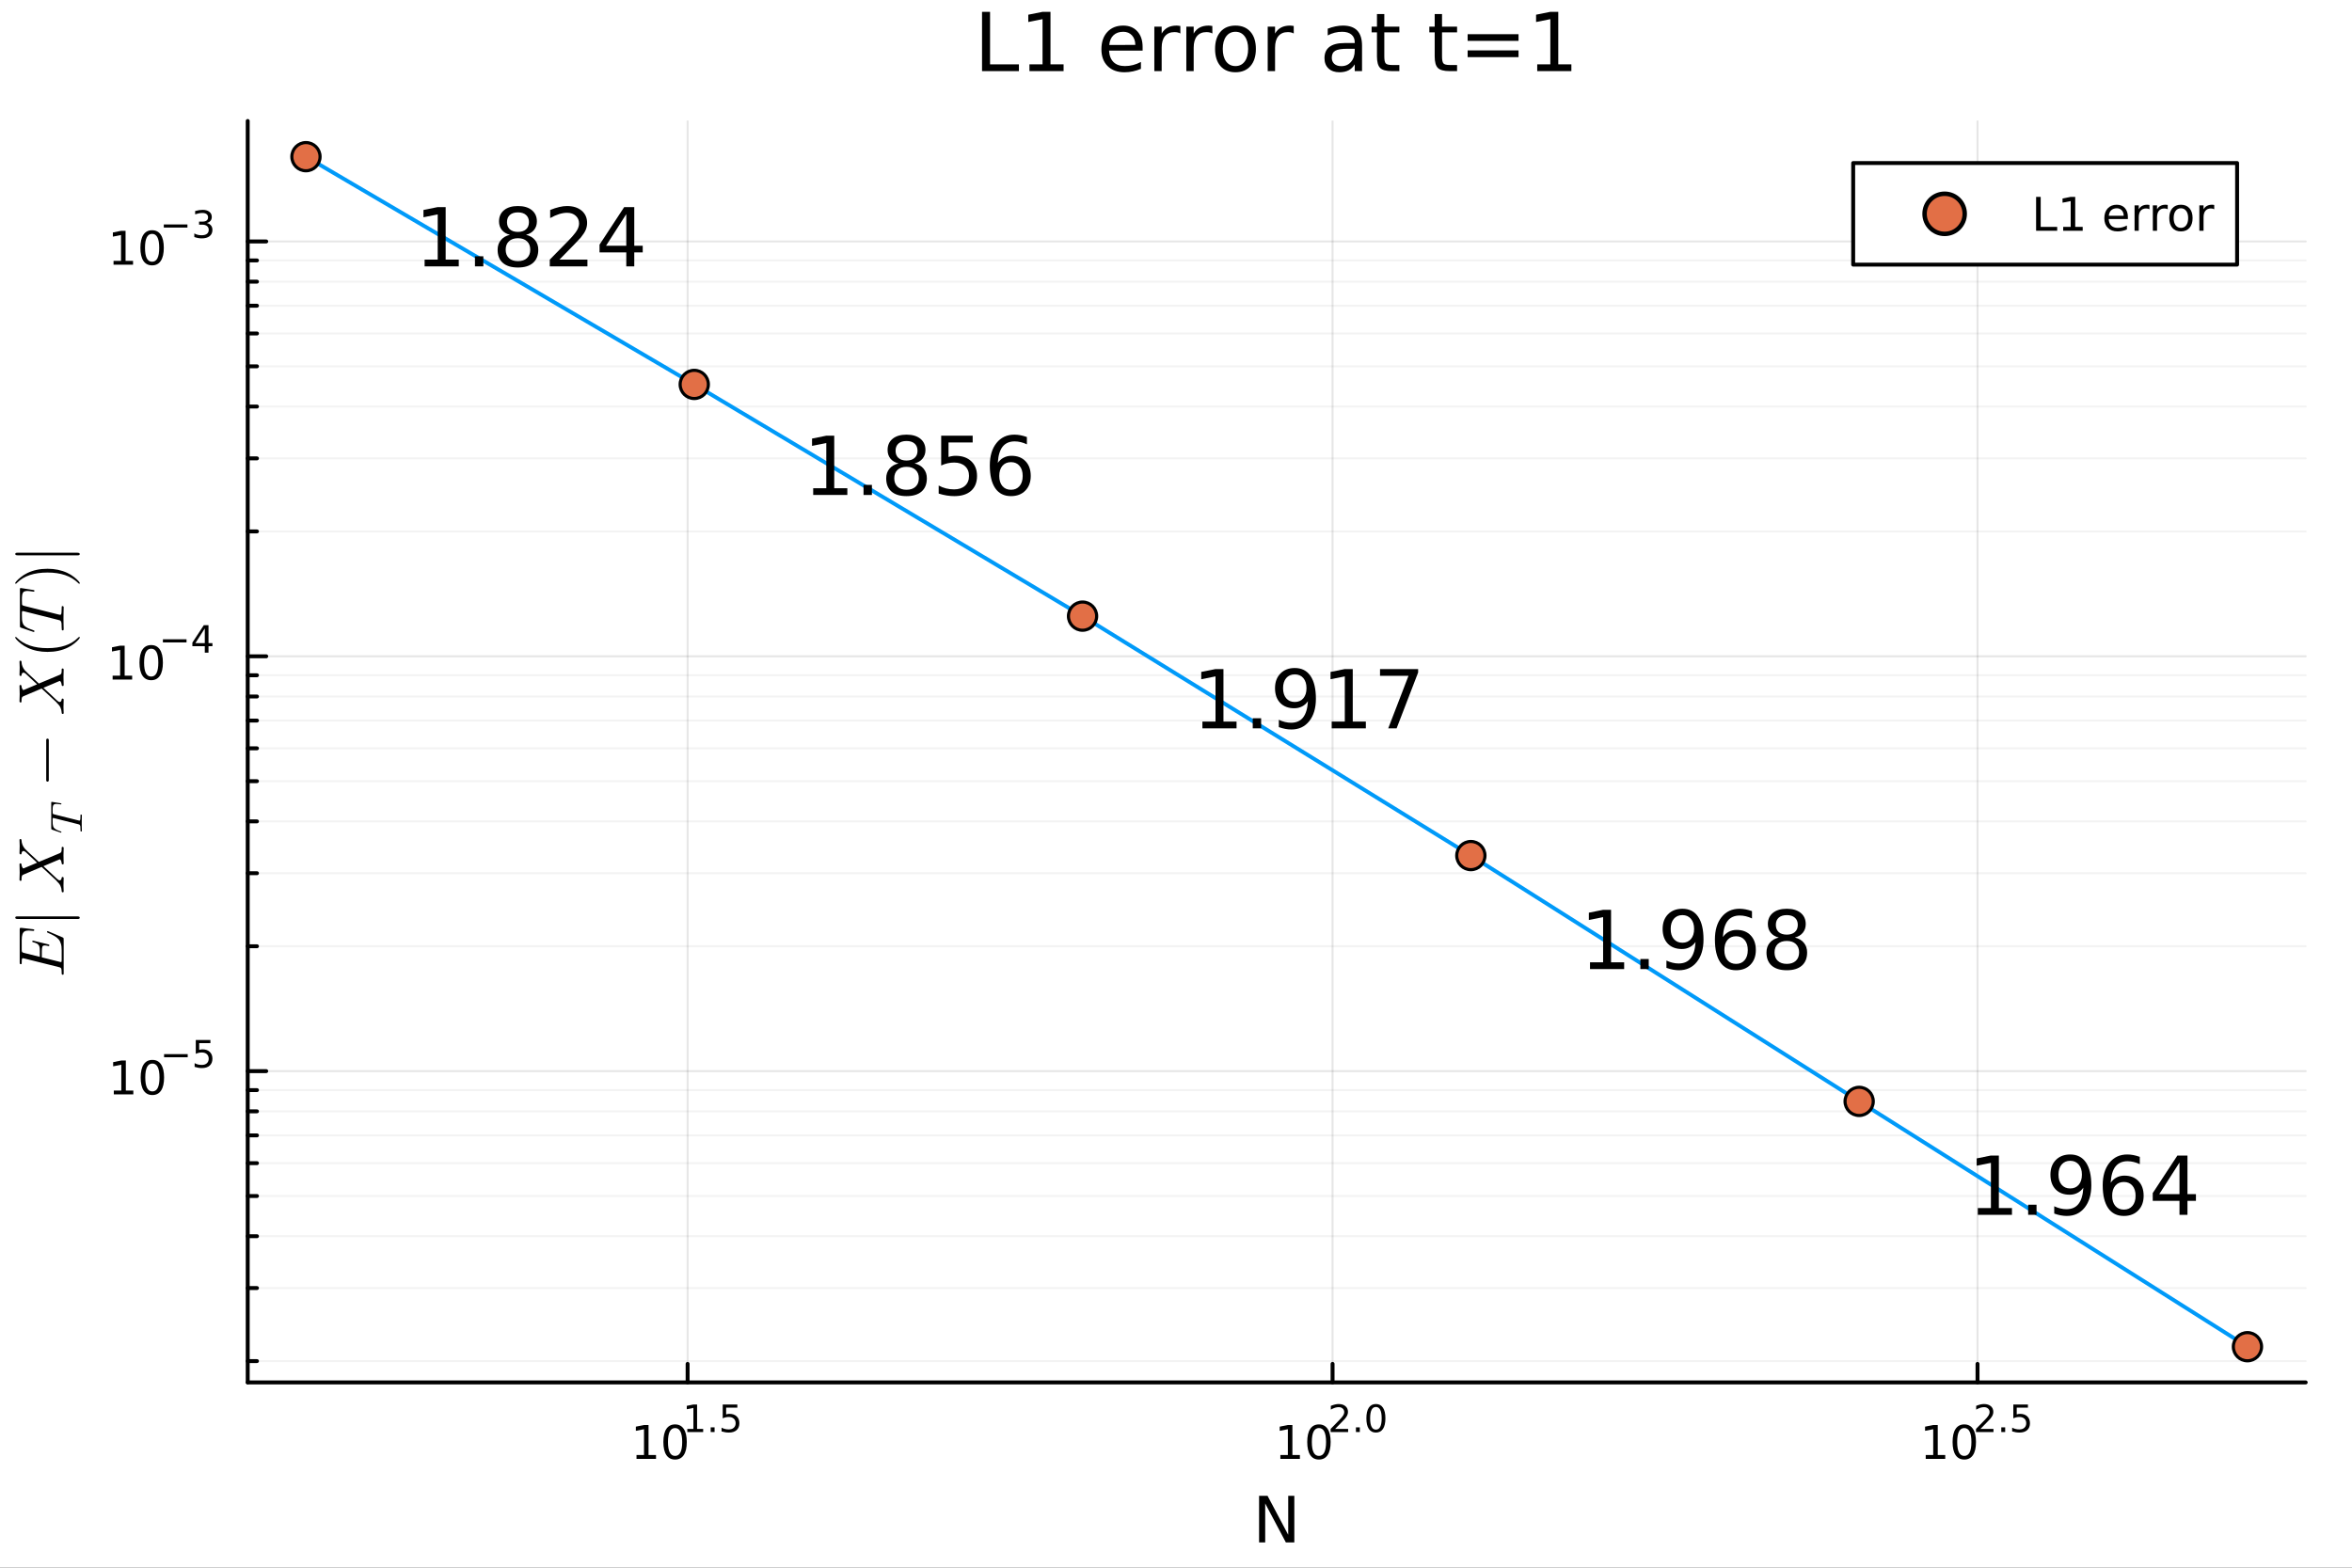 <?xml version="1.0" encoding="utf-8"?>
<svg xmlns="http://www.w3.org/2000/svg" xmlns:xlink="http://www.w3.org/1999/xlink" width="600" height="400" viewBox="0 0 2400 1600">
<rect x="0" y="0" width="2400" height="1600" fill="#333333" stroke="none"/>
<defs>
  <clipPath id="clip160">
    <rect x="0" y="0" width="2400" height="1600"/>
  </clipPath>
</defs>
<path clip-path="url(#clip160)" d="M0 1600 L2400 1600 L2400 0 L0 0  Z" fill="#ffffff" fill-rule="evenodd" fill-opacity="1"/>
<defs>
  <clipPath id="clip161">
    <rect x="480" y="0" width="1681" height="1600"/>
  </clipPath>
</defs>
<path clip-path="url(#clip160)" d="M252.764 1410.9 L2352.76 1410.9 L2352.76 123.472 L252.764 123.472  Z" fill="#ffffff" fill-rule="evenodd" fill-opacity="1"/>
<defs>
  <clipPath id="clip162">
    <rect x="252" y="123" width="2101" height="1288"/>
  </clipPath>
</defs>
<polyline clip-path="url(#clip162)" style="stroke:#000000; stroke-linecap:round; stroke-linejoin:round; stroke-width:2; stroke-opacity:0.1; fill:none" points="701.644,1410.9 701.644,123.472 "/>
<polyline clip-path="url(#clip162)" style="stroke:#000000; stroke-linecap:round; stroke-linejoin:round; stroke-width:2; stroke-opacity:0.1; fill:none" points="1359.76,1410.9 1359.76,123.472 "/>
<polyline clip-path="url(#clip162)" style="stroke:#000000; stroke-linecap:round; stroke-linejoin:round; stroke-width:2; stroke-opacity:0.1; fill:none" points="2017.87,1410.9 2017.87,123.472 "/>
<polyline clip-path="url(#clip160)" style="stroke:#000000; stroke-linecap:round; stroke-linejoin:round; stroke-width:4; stroke-opacity:1; fill:none" points="252.764,1410.9 2352.76,1410.9 "/>
<polyline clip-path="url(#clip160)" style="stroke:#000000; stroke-linecap:round; stroke-linejoin:round; stroke-width:4; stroke-opacity:1; fill:none" points="701.644,1410.9 701.644,1392 "/>
<polyline clip-path="url(#clip160)" style="stroke:#000000; stroke-linecap:round; stroke-linejoin:round; stroke-width:4; stroke-opacity:1; fill:none" points="1359.76,1410.9 1359.76,1392 "/>
<polyline clip-path="url(#clip160)" style="stroke:#000000; stroke-linecap:round; stroke-linejoin:round; stroke-width:4; stroke-opacity:1; fill:none" points="2017.87,1410.9 2017.87,1392 "/>
<path clip-path="url(#clip160)" d="M649.502 1485.02 L657.141 1485.02 L657.141 1458.66 L648.831 1460.32 L648.831 1456.06 L657.095 1454.4 L661.771 1454.4 L661.771 1485.02 L669.41 1485.02 L669.41 1488.96 L649.502 1488.96 L649.502 1485.02 Z" fill="#000000" fill-rule="nonzero" fill-opacity="1" /><path clip-path="url(#clip160)" d="M688.854 1457.48 Q685.243 1457.48 683.414 1461.04 Q681.609 1464.58 681.609 1471.71 Q681.609 1478.82 683.414 1482.38 Q685.243 1485.92 688.854 1485.92 Q692.488 1485.92 694.294 1482.38 Q696.122 1478.82 696.122 1471.71 Q696.122 1464.58 694.294 1461.04 Q692.488 1457.48 688.854 1457.48 M688.854 1453.77 Q694.664 1453.77 697.72 1458.38 Q700.798 1462.96 700.798 1471.71 Q700.798 1480.44 697.72 1485.04 Q694.664 1489.63 688.854 1489.63 Q683.044 1489.63 679.965 1485.04 Q676.91 1480.44 676.91 1471.71 Q676.91 1462.96 679.965 1458.38 Q683.044 1453.77 688.854 1453.77 Z" fill="#000000" fill-rule="nonzero" fill-opacity="1" /><path clip-path="url(#clip160)" d="M701.344 1458.35 L707.55 1458.35 L707.55 1436.93 L700.798 1438.28 L700.798 1434.82 L707.513 1433.47 L711.312 1433.47 L711.312 1458.35 L717.519 1458.35 L717.519 1461.55 L701.344 1461.55 L701.344 1458.35 Z" fill="#000000" fill-rule="nonzero" fill-opacity="1" /><path clip-path="url(#clip160)" d="M725.192 1456.77 L729.161 1456.77 L729.161 1461.55 L725.192 1461.55 L725.192 1456.77 Z" fill="#000000" fill-rule="nonzero" fill-opacity="1" /><path clip-path="url(#clip160)" d="M737.474 1433.47 L752.388 1433.47 L752.388 1436.66 L740.953 1436.66 L740.953 1443.55 Q741.781 1443.27 742.608 1443.13 Q743.436 1442.98 744.263 1442.98 Q748.965 1442.98 751.711 1445.56 Q754.457 1448.14 754.457 1452.54 Q754.457 1457.07 751.636 1459.59 Q748.815 1462.09 743.68 1462.09 Q741.912 1462.09 740.069 1461.79 Q738.245 1461.49 736.289 1460.89 L736.289 1457.07 Q737.981 1457.99 739.787 1458.44 Q741.592 1458.89 743.605 1458.89 Q746.859 1458.89 748.758 1457.18 Q750.658 1455.47 750.658 1452.54 Q750.658 1449.6 748.758 1447.89 Q746.859 1446.18 743.605 1446.18 Q742.081 1446.18 740.558 1446.52 Q739.053 1446.86 737.474 1447.57 L737.474 1433.47 Z" fill="#000000" fill-rule="nonzero" fill-opacity="1" /><path clip-path="url(#clip160)" d="M1306.51 1485.02 L1314.15 1485.02 L1314.15 1458.66 L1305.84 1460.32 L1305.84 1456.06 L1314.1 1454.4 L1318.78 1454.4 L1318.78 1485.02 L1326.42 1485.02 L1326.42 1488.96 L1306.51 1488.96 L1306.51 1485.02 Z" fill="#000000" fill-rule="nonzero" fill-opacity="1" /><path clip-path="url(#clip160)" d="M1345.86 1457.48 Q1342.25 1457.48 1340.42 1461.04 Q1338.61 1464.58 1338.61 1471.71 Q1338.61 1478.82 1340.42 1482.38 Q1342.25 1485.92 1345.86 1485.92 Q1349.49 1485.92 1351.3 1482.38 Q1353.13 1478.82 1353.13 1471.71 Q1353.13 1464.58 1351.3 1461.04 Q1349.49 1457.48 1345.86 1457.48 M1345.86 1453.77 Q1351.67 1453.77 1354.73 1458.38 Q1357.8 1462.96 1357.8 1471.71 Q1357.8 1480.44 1354.73 1485.04 Q1351.67 1489.63 1345.86 1489.63 Q1340.05 1489.63 1336.97 1485.04 Q1333.92 1480.44 1333.92 1471.71 Q1333.92 1462.96 1336.97 1458.38 Q1340.05 1453.77 1345.86 1453.77 Z" fill="#000000" fill-rule="nonzero" fill-opacity="1" /><path clip-path="url(#clip160)" d="M1362.37 1458.35 L1375.63 1458.35 L1375.63 1461.55 L1357.8 1461.55 L1357.8 1458.35 Q1359.97 1456.11 1363.69 1452.35 Q1367.43 1448.57 1368.39 1447.48 Q1370.22 1445.43 1370.93 1444.02 Q1371.67 1442.59 1371.67 1441.22 Q1371.67 1438.98 1370.09 1437.57 Q1368.52 1436.16 1366 1436.16 Q1364.22 1436.16 1362.22 1436.78 Q1360.25 1437.4 1357.99 1438.66 L1357.99 1434.82 Q1360.29 1433.9 1362.28 1433.43 Q1364.27 1432.96 1365.93 1432.96 Q1370.29 1432.96 1372.89 1435.14 Q1375.48 1437.32 1375.48 1440.97 Q1375.48 1442.7 1374.83 1444.26 Q1374.19 1445.8 1372.47 1447.91 Q1372 1448.46 1369.48 1451.07 Q1366.96 1453.67 1362.37 1458.35 Z" fill="#000000" fill-rule="nonzero" fill-opacity="1" /><path clip-path="url(#clip160)" d="M1383.61 1456.77 L1387.58 1456.77 L1387.58 1461.55 L1383.61 1461.55 L1383.61 1456.77 Z" fill="#000000" fill-rule="nonzero" fill-opacity="1" /><path clip-path="url(#clip160)" d="M1403.98 1435.97 Q1401.04 1435.97 1399.56 1438.86 Q1398.09 1441.74 1398.09 1447.53 Q1398.09 1453.31 1399.56 1456.2 Q1401.04 1459.08 1403.98 1459.08 Q1406.93 1459.08 1408.4 1456.2 Q1409.88 1453.31 1409.88 1447.53 Q1409.88 1441.74 1408.4 1438.86 Q1406.93 1435.97 1403.98 1435.97 M1403.98 1432.96 Q1408.7 1432.96 1411.18 1436.7 Q1413.68 1440.43 1413.68 1447.53 Q1413.68 1454.62 1411.18 1458.37 Q1408.7 1462.09 1403.98 1462.09 Q1399.26 1462.09 1396.75 1458.37 Q1394.27 1454.62 1394.27 1447.53 Q1394.27 1440.43 1396.75 1436.7 Q1399.26 1432.96 1403.98 1432.96 Z" fill="#000000" fill-rule="nonzero" fill-opacity="1" /><path clip-path="url(#clip160)" d="M1965.03 1485.02 L1972.67 1485.02 L1972.67 1458.66 L1964.36 1460.32 L1964.36 1456.06 L1972.62 1454.4 L1977.3 1454.4 L1977.3 1485.02 L1984.94 1485.02 L1984.94 1488.96 L1965.03 1488.96 L1965.03 1485.02 Z" fill="#000000" fill-rule="nonzero" fill-opacity="1" /><path clip-path="url(#clip160)" d="M2004.38 1457.48 Q2000.77 1457.48 1998.94 1461.04 Q1997.13 1464.58 1997.13 1471.71 Q1997.13 1478.82 1998.94 1482.38 Q2000.77 1485.92 2004.38 1485.92 Q2008.01 1485.92 2009.82 1482.38 Q2011.65 1478.82 2011.65 1471.71 Q2011.65 1464.58 2009.82 1461.04 Q2008.01 1457.48 2004.38 1457.48 M2004.38 1453.77 Q2010.19 1453.77 2013.25 1458.38 Q2016.32 1462.96 2016.32 1471.71 Q2016.32 1480.44 2013.25 1485.04 Q2010.19 1489.63 2004.38 1489.63 Q1998.57 1489.63 1995.49 1485.04 Q1992.43 1480.44 1992.43 1471.71 Q1992.43 1462.96 1995.49 1458.38 Q1998.57 1453.77 2004.38 1453.77 Z" fill="#000000" fill-rule="nonzero" fill-opacity="1" /><path clip-path="url(#clip160)" d="M2020.89 1458.35 L2034.15 1458.35 L2034.15 1461.55 L2016.32 1461.55 L2016.32 1458.35 Q2018.49 1456.11 2022.21 1452.35 Q2025.95 1448.57 2026.91 1447.48 Q2028.74 1445.43 2029.45 1444.02 Q2030.19 1442.59 2030.19 1441.22 Q2030.19 1438.98 2028.61 1437.57 Q2027.04 1436.16 2024.52 1436.16 Q2022.74 1436.16 2020.74 1436.78 Q2018.77 1437.4 2016.51 1438.66 L2016.51 1434.82 Q2018.81 1433.9 2020.8 1433.43 Q2022.79 1432.96 2024.45 1432.96 Q2028.81 1432.96 2031.41 1435.14 Q2034 1437.32 2034 1440.97 Q2034 1442.7 2033.34 1444.26 Q2032.71 1445.8 2030.99 1447.91 Q2030.52 1448.46 2028 1451.07 Q2025.48 1453.67 2020.89 1458.35 Z" fill="#000000" fill-rule="nonzero" fill-opacity="1" /><path clip-path="url(#clip160)" d="M2042.13 1456.77 L2046.1 1456.77 L2046.1 1461.55 L2042.13 1461.55 L2042.13 1456.77 Z" fill="#000000" fill-rule="nonzero" fill-opacity="1" /><path clip-path="url(#clip160)" d="M2054.41 1433.47 L2069.32 1433.47 L2069.32 1436.66 L2057.89 1436.66 L2057.89 1443.55 Q2058.72 1443.27 2059.54 1443.13 Q2060.37 1442.98 2061.2 1442.98 Q2065.9 1442.98 2068.65 1445.56 Q2071.39 1448.14 2071.39 1452.54 Q2071.39 1457.07 2068.57 1459.59 Q2065.75 1462.09 2060.62 1462.09 Q2058.85 1462.09 2057 1461.79 Q2055.18 1461.49 2053.22 1460.89 L2053.22 1457.07 Q2054.92 1457.99 2056.72 1458.44 Q2058.53 1458.89 2060.54 1458.89 Q2063.79 1458.89 2065.69 1457.18 Q2067.59 1455.47 2067.59 1452.54 Q2067.59 1449.6 2065.69 1447.89 Q2063.79 1446.18 2060.54 1446.18 Q2059.02 1446.18 2057.49 1446.52 Q2055.99 1446.86 2054.41 1447.57 L2054.41 1433.47 Z" fill="#000000" fill-rule="nonzero" fill-opacity="1" /><path clip-path="url(#clip160)" d="M1284.78 1526.67 L1293.43 1526.67 L1314.5 1566.42 L1314.5 1526.67 L1320.74 1526.67 L1320.74 1574.19 L1312.09 1574.19 L1291.02 1534.43 L1291.02 1574.19 L1284.78 1574.19 L1284.78 1526.67 Z" fill="#000000" fill-rule="nonzero" fill-opacity="1" /><polyline clip-path="url(#clip162)" style="stroke:#000000; stroke-linecap:round; stroke-linejoin:round; stroke-width:2; stroke-opacity:0.1; fill:none" points="252.764,1093.21 2352.76,1093.21 "/>
<polyline clip-path="url(#clip162)" style="stroke:#000000; stroke-linecap:round; stroke-linejoin:round; stroke-width:2; stroke-opacity:0.1; fill:none" points="252.764,669.824 2352.76,669.824 "/>
<polyline clip-path="url(#clip162)" style="stroke:#000000; stroke-linecap:round; stroke-linejoin:round; stroke-width:2; stroke-opacity:0.1; fill:none" points="252.764,246.435 2352.76,246.435 "/>
<polyline clip-path="url(#clip162)" style="stroke:#000000; stroke-linecap:round; stroke-linejoin:round; stroke-width:2; stroke-opacity:0.05; fill:none" points="252.764,1389.15 2352.76,1389.15 "/>
<polyline clip-path="url(#clip162)" style="stroke:#000000; stroke-linecap:round; stroke-linejoin:round; stroke-width:2; stroke-opacity:0.05; fill:none" points="252.764,1314.6 2352.76,1314.6 "/>
<polyline clip-path="url(#clip162)" style="stroke:#000000; stroke-linecap:round; stroke-linejoin:round; stroke-width:2; stroke-opacity:0.05; fill:none" points="252.764,1261.7 2352.76,1261.7 "/>
<polyline clip-path="url(#clip162)" style="stroke:#000000; stroke-linecap:round; stroke-linejoin:round; stroke-width:2; stroke-opacity:0.05; fill:none" points="252.764,1220.67 2352.76,1220.67 "/>
<polyline clip-path="url(#clip162)" style="stroke:#000000; stroke-linecap:round; stroke-linejoin:round; stroke-width:2; stroke-opacity:0.05; fill:none" points="252.764,1187.14 2352.76,1187.14 "/>
<polyline clip-path="url(#clip162)" style="stroke:#000000; stroke-linecap:round; stroke-linejoin:round; stroke-width:2; stroke-opacity:0.05; fill:none" points="252.764,1158.8 2352.76,1158.8 "/>
<polyline clip-path="url(#clip162)" style="stroke:#000000; stroke-linecap:round; stroke-linejoin:round; stroke-width:2; stroke-opacity:0.05; fill:none" points="252.764,1134.24 2352.76,1134.24 "/>
<polyline clip-path="url(#clip162)" style="stroke:#000000; stroke-linecap:round; stroke-linejoin:round; stroke-width:2; stroke-opacity:0.05; fill:none" points="252.764,1112.59 2352.76,1112.59 "/>
<polyline clip-path="url(#clip162)" style="stroke:#000000; stroke-linecap:round; stroke-linejoin:round; stroke-width:2; stroke-opacity:0.05; fill:none" points="252.764,965.761 2352.76,965.761 "/>
<polyline clip-path="url(#clip162)" style="stroke:#000000; stroke-linecap:round; stroke-linejoin:round; stroke-width:2; stroke-opacity:0.05; fill:none" points="252.764,891.206 2352.76,891.206 "/>
<polyline clip-path="url(#clip162)" style="stroke:#000000; stroke-linecap:round; stroke-linejoin:round; stroke-width:2; stroke-opacity:0.05; fill:none" points="252.764,838.308 2352.76,838.308 "/>
<polyline clip-path="url(#clip162)" style="stroke:#000000; stroke-linecap:round; stroke-linejoin:round; stroke-width:2; stroke-opacity:0.05; fill:none" points="252.764,797.277 2352.76,797.277 "/>
<polyline clip-path="url(#clip162)" style="stroke:#000000; stroke-linecap:round; stroke-linejoin:round; stroke-width:2; stroke-opacity:0.05; fill:none" points="252.764,763.753 2352.76,763.753 "/>
<polyline clip-path="url(#clip162)" style="stroke:#000000; stroke-linecap:round; stroke-linejoin:round; stroke-width:2; stroke-opacity:0.05; fill:none" points="252.764,735.408 2352.76,735.408 "/>
<polyline clip-path="url(#clip162)" style="stroke:#000000; stroke-linecap:round; stroke-linejoin:round; stroke-width:2; stroke-opacity:0.05; fill:none" points="252.764,710.855 2352.76,710.855 "/>
<polyline clip-path="url(#clip162)" style="stroke:#000000; stroke-linecap:round; stroke-linejoin:round; stroke-width:2; stroke-opacity:0.05; fill:none" points="252.764,689.198 2352.76,689.198 "/>
<polyline clip-path="url(#clip162)" style="stroke:#000000; stroke-linecap:round; stroke-linejoin:round; stroke-width:2; stroke-opacity:0.05; fill:none" points="252.764,542.371 2352.76,542.371 "/>
<polyline clip-path="url(#clip162)" style="stroke:#000000; stroke-linecap:round; stroke-linejoin:round; stroke-width:2; stroke-opacity:0.05; fill:none" points="252.764,467.816 2352.76,467.816 "/>
<polyline clip-path="url(#clip162)" style="stroke:#000000; stroke-linecap:round; stroke-linejoin:round; stroke-width:2; stroke-opacity:0.05; fill:none" points="252.764,414.918 2352.76,414.918 "/>
<polyline clip-path="url(#clip162)" style="stroke:#000000; stroke-linecap:round; stroke-linejoin:round; stroke-width:2; stroke-opacity:0.05; fill:none" points="252.764,373.888 2352.76,373.888 "/>
<polyline clip-path="url(#clip162)" style="stroke:#000000; stroke-linecap:round; stroke-linejoin:round; stroke-width:2; stroke-opacity:0.05; fill:none" points="252.764,340.363 2352.76,340.363 "/>
<polyline clip-path="url(#clip162)" style="stroke:#000000; stroke-linecap:round; stroke-linejoin:round; stroke-width:2; stroke-opacity:0.05; fill:none" points="252.764,312.019 2352.76,312.019 "/>
<polyline clip-path="url(#clip162)" style="stroke:#000000; stroke-linecap:round; stroke-linejoin:round; stroke-width:2; stroke-opacity:0.05; fill:none" points="252.764,287.465 2352.76,287.465 "/>
<polyline clip-path="url(#clip162)" style="stroke:#000000; stroke-linecap:round; stroke-linejoin:round; stroke-width:2; stroke-opacity:0.05; fill:none" points="252.764,265.808 2352.76,265.808 "/>
<polyline clip-path="url(#clip160)" style="stroke:#000000; stroke-linecap:round; stroke-linejoin:round; stroke-width:4; stroke-opacity:1; fill:none" points="252.764,1410.9 252.764,123.472 "/>
<polyline clip-path="url(#clip160)" style="stroke:#000000; stroke-linecap:round; stroke-linejoin:round; stroke-width:4; stroke-opacity:1; fill:none" points="252.764,1093.21 271.662,1093.21 "/>
<polyline clip-path="url(#clip160)" style="stroke:#000000; stroke-linecap:round; stroke-linejoin:round; stroke-width:4; stroke-opacity:1; fill:none" points="252.764,669.824 271.662,669.824 "/>
<polyline clip-path="url(#clip160)" style="stroke:#000000; stroke-linecap:round; stroke-linejoin:round; stroke-width:4; stroke-opacity:1; fill:none" points="252.764,246.435 271.662,246.435 "/>
<polyline clip-path="url(#clip160)" style="stroke:#000000; stroke-linecap:round; stroke-linejoin:round; stroke-width:4; stroke-opacity:1; fill:none" points="252.764,1389.15 262.213,1389.15 "/>
<polyline clip-path="url(#clip160)" style="stroke:#000000; stroke-linecap:round; stroke-linejoin:round; stroke-width:4; stroke-opacity:1; fill:none" points="252.764,1314.6 262.213,1314.6 "/>
<polyline clip-path="url(#clip160)" style="stroke:#000000; stroke-linecap:round; stroke-linejoin:round; stroke-width:4; stroke-opacity:1; fill:none" points="252.764,1261.7 262.213,1261.7 "/>
<polyline clip-path="url(#clip160)" style="stroke:#000000; stroke-linecap:round; stroke-linejoin:round; stroke-width:4; stroke-opacity:1; fill:none" points="252.764,1220.67 262.213,1220.67 "/>
<polyline clip-path="url(#clip160)" style="stroke:#000000; stroke-linecap:round; stroke-linejoin:round; stroke-width:4; stroke-opacity:1; fill:none" points="252.764,1187.14 262.213,1187.14 "/>
<polyline clip-path="url(#clip160)" style="stroke:#000000; stroke-linecap:round; stroke-linejoin:round; stroke-width:4; stroke-opacity:1; fill:none" points="252.764,1158.8 262.213,1158.8 "/>
<polyline clip-path="url(#clip160)" style="stroke:#000000; stroke-linecap:round; stroke-linejoin:round; stroke-width:4; stroke-opacity:1; fill:none" points="252.764,1134.24 262.213,1134.24 "/>
<polyline clip-path="url(#clip160)" style="stroke:#000000; stroke-linecap:round; stroke-linejoin:round; stroke-width:4; stroke-opacity:1; fill:none" points="252.764,1112.59 262.213,1112.59 "/>
<polyline clip-path="url(#clip160)" style="stroke:#000000; stroke-linecap:round; stroke-linejoin:round; stroke-width:4; stroke-opacity:1; fill:none" points="252.764,965.761 262.213,965.761 "/>
<polyline clip-path="url(#clip160)" style="stroke:#000000; stroke-linecap:round; stroke-linejoin:round; stroke-width:4; stroke-opacity:1; fill:none" points="252.764,891.206 262.213,891.206 "/>
<polyline clip-path="url(#clip160)" style="stroke:#000000; stroke-linecap:round; stroke-linejoin:round; stroke-width:4; stroke-opacity:1; fill:none" points="252.764,838.308 262.213,838.308 "/>
<polyline clip-path="url(#clip160)" style="stroke:#000000; stroke-linecap:round; stroke-linejoin:round; stroke-width:4; stroke-opacity:1; fill:none" points="252.764,797.277 262.213,797.277 "/>
<polyline clip-path="url(#clip160)" style="stroke:#000000; stroke-linecap:round; stroke-linejoin:round; stroke-width:4; stroke-opacity:1; fill:none" points="252.764,763.753 262.213,763.753 "/>
<polyline clip-path="url(#clip160)" style="stroke:#000000; stroke-linecap:round; stroke-linejoin:round; stroke-width:4; stroke-opacity:1; fill:none" points="252.764,735.408 262.213,735.408 "/>
<polyline clip-path="url(#clip160)" style="stroke:#000000; stroke-linecap:round; stroke-linejoin:round; stroke-width:4; stroke-opacity:1; fill:none" points="252.764,710.855 262.213,710.855 "/>
<polyline clip-path="url(#clip160)" style="stroke:#000000; stroke-linecap:round; stroke-linejoin:round; stroke-width:4; stroke-opacity:1; fill:none" points="252.764,689.198 262.213,689.198 "/>
<polyline clip-path="url(#clip160)" style="stroke:#000000; stroke-linecap:round; stroke-linejoin:round; stroke-width:4; stroke-opacity:1; fill:none" points="252.764,542.371 262.213,542.371 "/>
<polyline clip-path="url(#clip160)" style="stroke:#000000; stroke-linecap:round; stroke-linejoin:round; stroke-width:4; stroke-opacity:1; fill:none" points="252.764,467.816 262.213,467.816 "/>
<polyline clip-path="url(#clip160)" style="stroke:#000000; stroke-linecap:round; stroke-linejoin:round; stroke-width:4; stroke-opacity:1; fill:none" points="252.764,414.918 262.213,414.918 "/>
<polyline clip-path="url(#clip160)" style="stroke:#000000; stroke-linecap:round; stroke-linejoin:round; stroke-width:4; stroke-opacity:1; fill:none" points="252.764,373.888 262.213,373.888 "/>
<polyline clip-path="url(#clip160)" style="stroke:#000000; stroke-linecap:round; stroke-linejoin:round; stroke-width:4; stroke-opacity:1; fill:none" points="252.764,340.363 262.213,340.363 "/>
<polyline clip-path="url(#clip160)" style="stroke:#000000; stroke-linecap:round; stroke-linejoin:round; stroke-width:4; stroke-opacity:1; fill:none" points="252.764,312.019 262.213,312.019 "/>
<polyline clip-path="url(#clip160)" style="stroke:#000000; stroke-linecap:round; stroke-linejoin:round; stroke-width:4; stroke-opacity:1; fill:none" points="252.764,287.465 262.213,287.465 "/>
<polyline clip-path="url(#clip160)" style="stroke:#000000; stroke-linecap:round; stroke-linejoin:round; stroke-width:4; stroke-opacity:1; fill:none" points="252.764,265.808 262.213,265.808 "/>
<path clip-path="url(#clip160)" d="M116.135 1113.01 L123.774 1113.01 L123.774 1086.64 L115.464 1088.31 L115.464 1084.05 L123.728 1082.38 L128.404 1082.38 L128.404 1113.01 L136.042 1113.01 L136.042 1116.94 L116.135 1116.94 L116.135 1113.01 Z" fill="#000000" fill-rule="nonzero" fill-opacity="1" /><path clip-path="url(#clip160)" d="M155.487 1085.46 Q151.876 1085.46 150.047 1089.02 Q148.241 1092.57 148.241 1099.7 Q148.241 1106.8 150.047 1110.37 Q151.876 1113.91 155.487 1113.91 Q159.121 1113.91 160.927 1110.37 Q162.755 1106.8 162.755 1099.7 Q162.755 1092.57 160.927 1089.02 Q159.121 1085.46 155.487 1085.46 M155.487 1081.76 Q161.297 1081.76 164.352 1086.36 Q167.431 1090.95 167.431 1099.7 Q167.431 1108.42 164.352 1113.03 Q161.297 1117.61 155.487 1117.61 Q149.677 1117.61 146.598 1113.03 Q143.542 1108.42 143.542 1099.7 Q143.542 1090.95 146.598 1086.36 Q149.677 1081.76 155.487 1081.76 Z" fill="#000000" fill-rule="nonzero" fill-opacity="1" /><path clip-path="url(#clip160)" d="M167.431 1075.86 L191.543 1075.86 L191.543 1079.06 L167.431 1079.06 L167.431 1075.86 Z" fill="#000000" fill-rule="nonzero" fill-opacity="1" /><path clip-path="url(#clip160)" d="M199.781 1061.45 L214.695 1061.45 L214.695 1064.65 L203.26 1064.65 L203.26 1071.53 Q204.088 1071.25 204.915 1071.12 Q205.743 1070.97 206.57 1070.97 Q211.272 1070.97 214.018 1073.54 Q216.764 1076.12 216.764 1080.52 Q216.764 1085.05 213.943 1087.58 Q211.122 1090.08 205.987 1090.08 Q204.219 1090.08 202.376 1089.78 Q200.552 1089.47 198.596 1088.87 L198.596 1085.05 Q200.288 1085.98 202.094 1086.43 Q203.899 1086.88 205.912 1086.88 Q209.166 1086.88 211.065 1085.17 Q212.965 1083.46 212.965 1080.52 Q212.965 1077.59 211.065 1075.88 Q209.166 1074.17 205.912 1074.17 Q204.388 1074.17 202.865 1074.5 Q201.36 1074.84 199.781 1075.56 L199.781 1061.45 Z" fill="#000000" fill-rule="nonzero" fill-opacity="1" /><path clip-path="url(#clip160)" d="M114.931 689.617 L122.57 689.617 L122.57 663.251 L114.26 664.918 L114.26 660.659 L122.524 658.992 L127.2 658.992 L127.2 689.617 L134.839 689.617 L134.839 693.552 L114.931 693.552 L114.931 689.617 Z" fill="#000000" fill-rule="nonzero" fill-opacity="1" /><path clip-path="url(#clip160)" d="M154.283 662.071 Q150.672 662.071 148.843 665.635 Q147.038 669.177 147.038 676.307 Q147.038 683.413 148.843 686.978 Q150.672 690.52 154.283 690.52 Q157.917 690.52 159.723 686.978 Q161.552 683.413 161.552 676.307 Q161.552 669.177 159.723 665.635 Q157.917 662.071 154.283 662.071 M154.283 658.367 Q160.093 658.367 163.149 662.973 Q166.227 667.557 166.227 676.307 Q166.227 685.033 163.149 689.64 Q160.093 694.223 154.283 694.223 Q148.473 694.223 145.394 689.64 Q142.339 685.033 142.339 676.307 Q142.339 667.557 145.394 662.973 Q148.473 658.367 154.283 658.367 Z" fill="#000000" fill-rule="nonzero" fill-opacity="1" /><path clip-path="url(#clip160)" d="M166.227 652.468 L190.339 652.468 L190.339 655.666 L166.227 655.666 L166.227 652.468 Z" fill="#000000" fill-rule="nonzero" fill-opacity="1" /><path clip-path="url(#clip160)" d="M208.978 641.372 L199.386 656.361 L208.978 656.361 L208.978 641.372 M207.981 638.062 L212.758 638.062 L212.758 656.361 L216.764 656.361 L216.764 659.521 L212.758 659.521 L212.758 666.142 L208.978 666.142 L208.978 659.521 L196.301 659.521 L196.301 655.854 L207.981 638.062 Z" fill="#000000" fill-rule="nonzero" fill-opacity="1" /><path clip-path="url(#clip160)" d="M115.853 266.227 L123.492 266.227 L123.492 239.862 L115.182 241.528 L115.182 237.269 L123.446 235.602 L128.121 235.602 L128.121 266.227 L135.76 266.227 L135.76 270.162 L115.853 270.162 L115.853 266.227 Z" fill="#000000" fill-rule="nonzero" fill-opacity="1" /><path clip-path="url(#clip160)" d="M155.205 238.681 Q151.594 238.681 149.765 242.246 Q147.959 245.787 147.959 252.917 Q147.959 260.024 149.765 263.588 Q151.594 267.13 155.205 267.13 Q158.839 267.13 160.644 263.588 Q162.473 260.024 162.473 252.917 Q162.473 245.787 160.644 242.246 Q158.839 238.681 155.205 238.681 M155.205 234.977 Q161.015 234.977 164.07 239.584 Q167.149 244.167 167.149 252.917 Q167.149 261.644 164.07 266.25 Q161.015 270.834 155.205 270.834 Q149.395 270.834 146.316 266.25 Q143.26 261.644 143.26 252.917 Q143.26 244.167 146.316 239.584 Q149.395 234.977 155.205 234.977 Z" fill="#000000" fill-rule="nonzero" fill-opacity="1" /><path clip-path="url(#clip160)" d="M167.149 229.079 L191.261 229.079 L191.261 232.276 L167.149 232.276 L167.149 229.079 Z" fill="#000000" fill-rule="nonzero" fill-opacity="1" /><path clip-path="url(#clip160)" d="M210.971 227.612 Q213.698 228.195 215.222 230.038 Q216.764 231.881 216.764 234.589 Q216.764 238.746 213.905 241.022 Q211.046 243.297 205.78 243.297 Q204.012 243.297 202.132 242.94 Q200.27 242.601 198.276 241.906 L198.276 238.238 Q199.856 239.16 201.737 239.63 Q203.617 240.1 205.667 240.1 Q209.241 240.1 211.103 238.689 Q212.984 237.279 212.984 234.589 Q212.984 232.107 211.234 230.715 Q209.504 229.304 206.401 229.304 L203.128 229.304 L203.128 226.182 L206.551 226.182 Q209.354 226.182 210.84 225.073 Q212.325 223.944 212.325 221.838 Q212.325 219.675 210.783 218.528 Q209.26 217.361 206.401 217.361 Q204.84 217.361 203.053 217.7 Q201.266 218.039 199.122 218.753 L199.122 215.368 Q201.285 214.766 203.166 214.465 Q205.066 214.164 206.739 214.164 Q211.065 214.164 213.585 216.139 Q216.106 218.095 216.106 221.443 Q216.106 223.775 214.77 225.392 Q213.435 226.991 210.971 227.612 Z" fill="#000000" fill-rule="nonzero" fill-opacity="1" /><path clip-path="url(#clip160)" d="M21.903 947.004 L33.304 948.325 Q34.334 948.421 34.657 948.582 Q34.946 948.744 34.946 949.259 Q34.946 949.645 34.721 949.871 Q34.463 950.064 34.173 950.064 Q34.012 950.064 33.594 950.032 Q33.175 950 32.982 950 Q30.985 949.71 29.471 949.71 Q26.669 949.71 25.156 950.547 Q23.61 951.384 22.901 953.542 Q22.161 955.7 22.161 959.758 L22.161 969.033 Q22.161 971.159 22.547 971.674 Q22.934 972.157 24.737 972.608 L40.615 976.569 L40.615 970.354 Q40.615 968.035 40.325 966.65 Q40.035 965.233 39.23 964.299 Q38.392 963.333 37.265 962.817 Q36.138 962.27 34.109 961.722 Q33.433 961.561 33.175 961.4 Q32.917 961.207 32.917 960.788 Q32.917 960.466 33.143 960.241 Q33.336 960.016 33.626 960.016 L49.053 963.784 Q49.825 963.977 50.115 964.17 Q50.373 964.363 50.373 964.75 Q50.373 965.168 50.148 965.394 Q49.922 965.619 49.664 965.619 Q49.407 965.619 48.924 965.426 Q46.83 964.943 45.703 964.943 Q45.059 964.943 44.737 965.007 Q44.415 965.04 43.964 965.33 Q43.481 965.587 43.255 966.167 Q43.03 966.747 42.869 967.842 Q42.676 968.937 42.676 970.579 L42.676 977.085 L60.679 981.593 Q61.87 981.916 62.193 981.916 Q62.547 981.916 62.676 981.755 Q62.772 981.561 62.837 981.046 Q62.933 980.466 62.933 979.597 L62.933 969.967 Q62.933 967.842 62.74 966.135 Q62.547 964.428 62.064 963.011 Q61.581 961.561 61.033 960.466 Q60.486 959.371 59.487 958.341 Q58.457 957.31 57.555 956.602 Q56.621 955.861 55.043 954.991 Q53.465 954.122 52.176 953.51 Q50.856 952.898 48.73 951.964 Q47.958 951.706 47.958 951.095 Q47.958 950.74 48.151 950.547 Q48.312 950.354 48.473 950.322 L48.666 950.322 Q49.278 950.515 49.6 950.644 L63.835 956.698 Q64.64 957.053 64.801 957.342 Q64.962 957.632 64.962 958.76 L64.962 992.994 Q64.962 993.767 64.93 994.089 Q64.898 994.379 64.737 994.605 Q64.543 994.83 64.157 994.83 Q63.545 994.83 63.288 994.572 Q62.998 994.315 62.965 994.025 Q62.933 993.735 62.933 992.994 Q62.933 991.384 62.837 990.418 Q62.74 989.452 62.611 988.84 Q62.45 988.196 61.999 987.874 Q61.548 987.519 61.162 987.358 Q60.743 987.197 59.809 986.972 L24.93 978.276 Q23.739 977.954 23.352 977.954 Q22.934 977.954 22.676 978.244 Q22.418 978.502 22.322 979.21 Q22.193 979.919 22.193 980.498 Q22.161 981.046 22.161 982.238 Q22.161 983.011 22.128 983.333 Q22.096 983.622 21.935 983.848 Q21.774 984.073 21.42 984.073 Q20.518 984.073 20.325 983.687 Q20.099 983.268 20.099 982.109 L20.099 948.808 Q20.099 947.487 20.389 947.198 Q20.647 946.876 21.903 947.004 Z" fill="#000000" fill-rule="nonzero" fill-opacity="1" /><path clip-path="url(#clip160)" d="M79.423 937.919 L18.006 937.919 Q15.558 937.919 15.558 936.599 Q15.558 935.279 17.523 935.279 L78.94 935.279 Q81.387 935.279 81.387 936.599 Q81.387 937.919 79.423 937.919 Z" fill="#000000" fill-rule="nonzero" fill-opacity="1" /><path clip-path="url(#clip160)" d="M20.647 856.331 Q21.227 856.331 21.549 856.556 Q21.839 856.749 21.903 856.975 Q21.935 857.2 21.967 857.78 Q22.193 862.385 25.317 866.153 Q26.122 867.087 28.634 869.438 Q31.146 871.757 34.495 874.849 Q37.845 877.909 39.648 879.68 L60.002 871.178 Q60.808 870.823 61.162 870.694 Q61.484 870.533 61.903 870.211 Q62.321 869.857 62.45 869.599 Q62.579 869.31 62.74 868.698 Q62.869 868.054 62.901 867.409 Q62.901 866.733 62.933 865.509 Q62.933 865.123 62.965 864.962 Q62.965 864.769 63.159 864.543 Q63.32 864.318 63.706 864.318 Q64.286 864.318 64.608 864.575 Q64.898 864.801 64.93 865.026 Q64.962 865.219 64.962 865.574 Q64.962 866.411 64.866 869.245 Q64.769 872.079 64.769 872.884 L64.962 881.194 Q64.962 882.192 64.157 882.192 Q63.738 882.192 63.513 882.128 Q63.255 882.031 63.159 881.805 Q63.03 881.58 62.998 881.419 Q62.965 881.258 62.933 880.871 Q62.804 879.68 62.45 878.778 Q62.064 877.844 61.677 877.458 Q61.291 877.039 61.001 877.039 L60.067 877.361 L44.318 884.028 L50.792 889.986 L57.909 896.717 Q59.809 898.488 60.872 898.488 Q62.643 898.488 62.933 895.847 Q62.998 895.042 63.642 895.042 Q64.254 895.042 64.576 895.3 Q64.866 895.525 64.93 895.751 Q64.962 895.944 64.962 896.234 Q64.962 897.425 64.866 899.937 Q64.769 902.417 64.769 903.641 Q64.769 904.672 64.866 906.765 Q64.962 908.858 64.962 909.825 Q64.962 910.211 64.769 910.436 Q64.576 910.662 64.382 910.662 L64.222 910.694 Q63.771 910.694 63.513 910.63 Q63.255 910.533 63.127 910.275 Q62.998 909.986 62.998 909.857 Q62.965 909.728 62.933 909.245 Q62.772 906.507 61.709 904.189 Q60.647 901.837 58.167 899.551 Q58.006 899.358 57.812 899.132 Q57.619 898.875 57.458 898.681 L42.483 884.768 L24.061 892.562 Q23.223 892.916 22.869 893.239 Q22.483 893.561 22.225 894.559 Q21.967 895.557 21.967 897.49 Q21.967 898.037 21.935 898.295 Q21.903 898.552 21.742 898.778 Q21.581 899.003 21.227 899.003 Q20.615 899.003 20.325 898.778 Q20.003 898.52 19.971 898.327 Q19.906 898.102 19.906 897.812 Q19.906 897.007 20.003 894.14 Q20.099 891.274 20.099 890.437 Q20.099 889.052 20.003 886.282 Q19.906 883.48 19.906 882.128 Q19.906 881.129 20.711 881.129 Q21.227 881.129 21.517 881.355 Q21.806 881.58 21.871 881.805 Q21.935 882.031 21.967 882.45 Q22.096 883.706 22.515 884.672 Q22.901 885.606 23.288 885.992 Q23.642 886.346 23.867 886.346 L24.737 886.024 L37.845 880.485 L26.38 869.793 Q24.962 868.537 23.996 868.537 Q22.257 868.537 21.967 871.178 Q21.839 871.983 21.227 871.983 Q20.615 871.983 20.325 871.725 Q20.003 871.467 19.971 871.274 Q19.906 871.049 19.906 870.727 Q19.906 869.535 20.003 867.087 Q20.099 864.608 20.099 863.384 Q20.099 862.353 20.003 860.26 Q19.906 858.166 19.906 857.2 Q19.906 856.814 20.099 856.588 Q20.261 856.363 20.454 856.363 L20.647 856.331 Z" fill="#000000" fill-rule="nonzero" fill-opacity="1" /><path clip-path="url(#clip160)" d="M52.784 818.406 Q53.212 818.406 53.573 818.497 L61.599 819.759 Q62.207 819.827 62.433 819.962 Q62.658 820.075 62.658 820.435 Q62.658 820.999 62.072 820.999 Q61.734 820.999 61.193 820.864 Q58.645 820.48 57.496 820.48 Q56.729 820.48 56.166 820.638 Q55.579 820.774 55.174 820.999 Q54.768 821.202 54.497 821.675 Q54.227 822.149 54.069 822.6 Q53.911 823.051 53.843 823.862 Q53.753 824.674 53.731 825.373 Q53.708 826.071 53.708 827.221 Q53.708 829.724 53.798 830.129 Q53.911 830.558 54.249 830.783 Q54.565 830.986 55.512 831.211 L80.017 837.343 L80.987 837.524 Q81.528 837.524 81.708 837.186 Q81.888 836.847 82.001 835.81 Q82.114 834.323 82.114 832.857 Q82.114 832.812 82.114 832.722 Q82.114 832.226 82.136 832.023 Q82.136 831.82 82.181 831.617 Q82.227 831.414 82.339 831.369 Q82.429 831.302 82.61 831.302 Q83.038 831.302 83.264 831.482 Q83.466 831.662 83.512 831.843 Q83.534 832.001 83.534 832.316 Q83.534 832.947 83.489 834.3 Q83.444 835.653 83.444 836.329 L83.399 840.161 L83.444 844.084 Q83.444 844.693 83.489 845.978 Q83.534 847.263 83.534 847.872 Q83.534 848.661 82.971 848.661 Q82.339 848.661 82.227 848.368 Q82.114 848.052 82.114 846.722 Q82.114 844.851 82.024 843.836 Q81.933 842.822 81.618 842.281 Q81.302 841.717 80.987 841.559 Q80.648 841.401 79.882 841.221 L55.241 835.021 Q54.7 834.841 54.272 834.841 Q54.046 834.841 53.956 834.909 Q53.866 834.954 53.798 835.247 Q53.708 835.54 53.708 836.149 L53.708 837.952 Q53.708 839.801 53.798 840.951 Q53.866 842.078 54.204 843.16 Q54.542 844.219 55.016 844.851 Q55.489 845.459 56.459 846.136 Q57.428 846.812 58.6 847.308 Q59.773 847.781 61.689 848.458 Q62.32 848.683 62.5 848.818 Q62.658 848.931 62.658 849.247 Q62.658 849.472 62.523 849.653 Q62.365 849.81 62.162 849.81 Q61.418 849.585 61.328 849.54 L53.19 846.767 Q52.536 846.541 52.423 846.339 Q52.288 846.113 52.288 845.279 L52.288 819.669 Q52.288 819.263 52.288 819.128 Q52.288 818.993 52.333 818.767 Q52.378 818.542 52.491 818.474 Q52.604 818.406 52.784 818.406 Z" fill="#000000" fill-rule="nonzero" fill-opacity="1" /><path clip-path="url(#clip160)" d="M47.539 754.22 Q47.925 753.834 48.473 753.834 Q49.02 753.834 49.407 754.22 Q49.793 754.606 49.793 755.154 L49.793 796.442 Q49.793 796.989 49.407 797.376 Q49.02 797.762 48.473 797.762 Q47.925 797.762 47.539 797.376 Q47.152 796.989 47.152 796.442 L47.152 755.154 Q47.152 754.606 47.539 754.22 Z" fill="#000000" fill-rule="nonzero" fill-opacity="1" /><path clip-path="url(#clip160)" d="M20.647 674.282 Q21.227 674.282 21.549 674.507 Q21.839 674.701 21.903 674.926 Q21.935 675.151 21.967 675.731 Q22.193 680.337 25.317 684.105 Q26.122 685.039 28.634 687.39 Q31.146 689.709 34.495 692.8 Q37.845 695.86 39.648 697.631 L60.002 689.129 Q60.808 688.775 61.162 688.646 Q61.484 688.485 61.903 688.163 Q62.321 687.808 62.45 687.551 Q62.579 687.261 62.74 686.649 Q62.869 686.005 62.901 685.361 Q62.901 684.684 62.933 683.461 Q62.933 683.074 62.965 682.913 Q62.965 682.72 63.159 682.494 Q63.32 682.269 63.706 682.269 Q64.286 682.269 64.608 682.527 Q64.898 682.752 64.93 682.977 Q64.962 683.171 64.962 683.525 Q64.962 684.362 64.866 687.196 Q64.769 690.031 64.769 690.836 L64.962 699.145 Q64.962 700.143 64.157 700.143 Q63.738 700.143 63.513 700.079 Q63.255 699.982 63.159 699.757 Q63.03 699.531 62.998 699.37 Q62.965 699.209 62.933 698.823 Q62.804 697.631 62.45 696.729 Q62.064 695.795 61.677 695.409 Q61.291 694.99 61.001 694.99 L60.067 695.312 L44.318 701.979 L50.792 707.937 L57.909 714.668 Q59.809 716.439 60.872 716.439 Q62.643 716.439 62.933 713.799 Q62.998 712.993 63.642 712.993 Q64.254 712.993 64.576 713.251 Q64.866 713.476 64.93 713.702 Q64.962 713.895 64.962 714.185 Q64.962 715.377 64.866 717.889 Q64.769 720.368 64.769 721.592 Q64.769 722.623 64.866 724.716 Q64.962 726.81 64.962 727.776 Q64.962 728.162 64.769 728.388 Q64.576 728.613 64.382 728.613 L64.222 728.645 Q63.771 728.645 63.513 728.581 Q63.255 728.484 63.127 728.227 Q62.998 727.937 62.998 727.808 Q62.965 727.679 62.933 727.196 Q62.772 724.459 61.709 722.14 Q60.647 719.789 58.167 717.502 Q58.006 717.309 57.812 717.084 Q57.619 716.826 57.458 716.633 L42.483 702.72 L24.061 710.514 Q23.223 710.868 22.869 711.19 Q22.483 711.512 22.225 712.51 Q21.967 713.509 21.967 715.441 Q21.967 715.989 21.935 716.246 Q21.903 716.504 21.742 716.729 Q21.581 716.955 21.227 716.955 Q20.615 716.955 20.325 716.729 Q20.003 716.472 19.971 716.278 Q19.906 716.053 19.906 715.763 Q19.906 714.958 20.003 712.092 Q20.099 709.225 20.099 708.388 Q20.099 707.003 20.003 704.233 Q19.906 701.431 19.906 700.079 Q19.906 699.08 20.711 699.08 Q21.227 699.08 21.517 699.306 Q21.806 699.531 21.871 699.757 Q21.935 699.982 21.967 700.401 Q22.096 701.657 22.515 702.623 Q22.901 703.557 23.288 703.944 Q23.642 704.298 23.867 704.298 L24.737 703.976 L37.845 698.436 L26.38 687.744 Q24.962 686.488 23.996 686.488 Q22.257 686.488 21.967 689.129 Q21.839 689.934 21.227 689.934 Q20.615 689.934 20.325 689.676 Q20.003 689.419 19.971 689.225 Q19.906 689 19.906 688.678 Q19.906 687.486 20.003 685.039 Q20.099 682.559 20.099 681.335 Q20.099 680.304 20.003 678.211 Q19.906 676.118 19.906 675.151 Q19.906 674.765 20.099 674.54 Q20.261 674.314 20.454 674.314 L20.647 674.282 Z" fill="#000000" fill-rule="nonzero" fill-opacity="1" /><path clip-path="url(#clip160)" d="M48.473 665.337 Q37.33 665.337 28.344 661.183 Q24.576 659.412 21.42 656.932 Q18.264 654.452 16.879 652.809 Q15.494 651.167 15.494 650.716 Q15.494 650.072 16.138 650.04 Q16.46 650.04 17.265 650.909 Q28.087 661.537 48.473 661.505 Q68.924 661.505 79.326 651.167 Q80.453 650.04 80.808 650.04 Q81.452 650.04 81.452 650.716 Q81.452 651.167 80.131 652.745 Q78.811 654.323 75.783 656.771 Q72.756 659.218 69.052 660.99 Q60.067 665.337 48.473 665.337 Z" fill="#000000" fill-rule="nonzero" fill-opacity="1" /><path clip-path="url(#clip160)" d="M21.033 600.163 Q21.645 600.163 22.161 600.292 L33.626 602.096 Q34.495 602.192 34.818 602.385 Q35.14 602.547 35.14 603.062 Q35.14 603.867 34.302 603.867 Q33.819 603.867 33.046 603.674 Q29.407 603.126 27.765 603.126 Q26.669 603.126 25.864 603.352 Q25.027 603.545 24.447 603.867 Q23.867 604.157 23.481 604.833 Q23.095 605.509 22.869 606.154 Q22.644 606.798 22.547 607.957 Q22.418 609.117 22.386 610.115 Q22.354 611.113 22.354 612.756 Q22.354 616.331 22.483 616.91 Q22.644 617.522 23.127 617.844 Q23.578 618.134 24.93 618.456 L59.938 627.216 L61.323 627.474 Q62.096 627.474 62.353 626.991 Q62.611 626.508 62.772 625.026 Q62.933 622.901 62.933 620.807 Q62.933 620.743 62.933 620.614 Q62.933 619.905 62.965 619.616 Q62.965 619.326 63.03 619.036 Q63.094 618.746 63.255 618.682 Q63.384 618.585 63.642 618.585 Q64.254 618.585 64.576 618.843 Q64.866 619.1 64.93 619.358 Q64.962 619.583 64.962 620.034 Q64.962 620.936 64.898 622.868 Q64.833 624.801 64.833 625.767 L64.769 631.242 L64.833 636.846 Q64.833 637.715 64.898 639.551 Q64.962 641.387 64.962 642.256 Q64.962 643.384 64.157 643.384 Q63.255 643.384 63.094 642.965 Q62.933 642.514 62.933 640.614 Q62.933 637.941 62.804 636.491 Q62.676 635.042 62.225 634.269 Q61.774 633.464 61.323 633.239 Q60.84 633.013 59.745 632.756 L24.544 623.899 Q23.771 623.641 23.159 623.641 Q22.837 623.641 22.708 623.738 Q22.579 623.802 22.483 624.221 Q22.354 624.64 22.354 625.509 L22.354 628.086 Q22.354 630.727 22.483 632.369 Q22.579 633.979 23.062 635.525 Q23.546 637.039 24.222 637.941 Q24.898 638.81 26.283 639.776 Q27.668 640.743 29.343 641.451 Q31.017 642.128 33.755 643.094 Q34.657 643.416 34.914 643.609 Q35.14 643.77 35.14 644.221 Q35.14 644.543 34.946 644.801 Q34.721 645.026 34.431 645.026 Q33.368 644.704 33.239 644.64 L21.613 640.678 Q20.679 640.356 20.518 640.066 Q20.325 639.744 20.325 638.553 L20.325 601.967 Q20.325 601.387 20.325 601.194 Q20.325 601.001 20.389 600.679 Q20.454 600.357 20.615 600.26 Q20.776 600.163 21.033 600.163 Z" fill="#000000" fill-rule="nonzero" fill-opacity="1" /><path clip-path="url(#clip160)" d="M80.808 595.787 Q80.485 595.787 79.68 594.95 Q68.859 584.322 48.473 584.322 Q28.022 584.322 17.684 594.531 Q16.492 595.787 16.138 595.787 Q15.494 595.787 15.494 595.143 Q15.494 594.692 16.814 593.114 Q18.135 591.504 21.162 589.089 Q24.19 586.641 27.893 584.837 Q36.879 580.49 48.473 580.49 Q59.616 580.49 68.602 584.644 Q72.37 586.416 75.526 588.895 Q78.682 591.375 80.067 593.018 Q81.452 594.66 81.452 595.143 Q81.452 595.787 80.808 595.787 Z" fill="#000000" fill-rule="nonzero" fill-opacity="1" /><path clip-path="url(#clip160)" d="M79.423 566.764 L18.006 566.764 Q15.558 566.764 15.558 565.444 Q15.558 564.123 17.523 564.123 L78.94 564.123 Q81.387 564.123 81.387 565.444 Q81.387 566.764 79.423 566.764 Z" fill="#000000" fill-rule="nonzero" fill-opacity="1" /><path clip-path="url(#clip160)" d="M1002.08 12.096 L1010.26 12.096 L1010.26 65.689 L1039.71 65.689 L1039.71 72.576 L1002.08 72.576 L1002.08 12.096 Z" fill="#000000" fill-rule="nonzero" fill-opacity="1" /><path clip-path="url(#clip160)" d="M1050.45 65.689 L1063.82 65.689 L1063.82 19.55 L1049.27 22.466 L1049.27 15.013 L1063.74 12.096 L1071.92 12.096 L1071.92 65.689 L1085.29 65.689 L1085.29 72.576 L1050.45 72.576 L1050.45 65.689 Z" fill="#000000" fill-rule="nonzero" fill-opacity="1" /><path clip-path="url(#clip160)" d="M1165.94 48.028 L1165.94 51.673 L1131.67 51.673 Q1132.16 59.37 1136.29 63.421 Q1140.46 67.431 1147.87 67.431 Q1152.17 67.431 1156.18 66.378 Q1160.23 65.325 1164.2 63.218 L1164.2 70.267 Q1160.19 71.968 1155.98 72.86 Q1151.76 73.751 1147.43 73.751 Q1136.57 73.751 1130.21 67.431 Q1123.89 61.112 1123.89 50.337 Q1123.89 39.197 1129.89 32.675 Q1135.92 26.112 1146.13 26.112 Q1155.29 26.112 1160.59 32.026 Q1165.94 37.9 1165.94 48.028 M1158.49 45.84 Q1158.41 39.723 1155.04 36.077 Q1151.72 32.431 1146.21 32.431 Q1139.97 32.431 1136.21 35.956 Q1132.48 39.48 1131.91 45.88 L1158.49 45.84 Z" fill="#000000" fill-rule="nonzero" fill-opacity="1" /><path clip-path="url(#clip160)" d="M1204.46 34.173 Q1203.21 33.444 1201.71 33.12 Q1200.25 32.756 1198.47 32.756 Q1192.15 32.756 1188.75 36.888 Q1185.38 40.979 1185.38 48.676 L1185.38 72.576 L1177.89 72.576 L1177.89 27.206 L1185.38 27.206 L1185.38 34.254 Q1187.73 30.122 1191.5 28.138 Q1195.27 26.112 1200.66 26.112 Q1201.43 26.112 1202.36 26.234 Q1203.29 26.315 1204.42 26.517 L1204.46 34.173 Z" fill="#000000" fill-rule="nonzero" fill-opacity="1" /><path clip-path="url(#clip160)" d="M1237.12 34.173 Q1235.86 33.444 1234.36 33.12 Q1232.9 32.756 1231.12 32.756 Q1224.8 32.756 1221.4 36.888 Q1218.04 40.979 1218.04 48.676 L1218.04 72.576 L1210.54 72.576 L1210.54 27.206 L1218.04 27.206 L1218.04 34.254 Q1220.38 30.122 1224.15 28.138 Q1227.92 26.112 1233.31 26.112 Q1234.08 26.112 1235.01 26.234 Q1235.94 26.315 1237.07 26.517 L1237.12 34.173 Z" fill="#000000" fill-rule="nonzero" fill-opacity="1" /><path clip-path="url(#clip160)" d="M1260.69 32.431 Q1254.7 32.431 1251.21 37.131 Q1247.73 41.789 1247.73 49.931 Q1247.73 58.074 1251.17 62.773 Q1254.66 67.431 1260.69 67.431 Q1266.65 67.431 1270.13 62.732 Q1273.61 58.033 1273.61 49.931 Q1273.61 41.87 1270.13 37.171 Q1266.65 32.431 1260.69 32.431 M1260.69 26.112 Q1270.41 26.112 1275.96 32.431 Q1281.51 38.751 1281.51 49.931 Q1281.51 61.071 1275.96 67.431 Q1270.41 73.751 1260.69 73.751 Q1250.93 73.751 1245.38 67.431 Q1239.87 61.071 1239.87 49.931 Q1239.87 38.751 1245.38 32.431 Q1250.93 26.112 1260.69 26.112 Z" fill="#000000" fill-rule="nonzero" fill-opacity="1" /><path clip-path="url(#clip160)" d="M1320.16 34.173 Q1318.9 33.444 1317.4 33.12 Q1315.95 32.756 1314.16 32.756 Q1307.84 32.756 1304.44 36.888 Q1301.08 40.979 1301.08 48.676 L1301.08 72.576 L1293.58 72.576 L1293.58 27.206 L1301.08 27.206 L1301.08 34.254 Q1303.43 30.122 1307.2 28.138 Q1310.96 26.112 1316.35 26.112 Q1317.12 26.112 1318.05 26.234 Q1318.98 26.315 1320.12 26.517 L1320.16 34.173 Z" fill="#000000" fill-rule="nonzero" fill-opacity="1" /><path clip-path="url(#clip160)" d="M1374.97 49.769 Q1365.93 49.769 1362.45 51.835 Q1358.97 53.901 1358.97 58.884 Q1358.97 62.854 1361.56 65.203 Q1364.19 67.512 1368.69 67.512 Q1374.89 67.512 1378.61 63.137 Q1382.38 58.722 1382.38 51.43 L1382.38 49.769 L1374.97 49.769 M1389.83 46.691 L1389.83 72.576 L1382.38 72.576 L1382.38 65.689 Q1379.83 69.821 1376.02 71.806 Q1372.21 73.751 1366.7 73.751 Q1359.74 73.751 1355.6 69.862 Q1351.51 65.933 1351.51 59.37 Q1351.51 51.714 1356.62 47.825 Q1361.76 43.936 1371.93 43.936 L1382.38 43.936 L1382.38 43.207 Q1382.38 38.062 1378.98 35.267 Q1375.62 32.431 1369.5 32.431 Q1365.61 32.431 1361.92 33.363 Q1358.24 34.295 1354.83 36.158 L1354.83 29.272 Q1358.93 27.692 1362.77 26.922 Q1366.62 26.112 1370.27 26.112 Q1380.11 26.112 1384.97 31.216 Q1389.83 36.32 1389.83 46.691 Z" fill="#000000" fill-rule="nonzero" fill-opacity="1" /><path clip-path="url(#clip160)" d="M1412.56 14.324 L1412.56 27.206 L1427.91 27.206 L1427.91 32.999 L1412.56 32.999 L1412.56 57.628 Q1412.56 63.178 1414.06 64.758 Q1415.6 66.338 1420.26 66.338 L1427.91 66.338 L1427.91 72.576 L1420.26 72.576 Q1411.63 72.576 1408.35 69.376 Q1405.07 66.135 1405.07 57.628 L1405.07 32.999 L1399.6 32.999 L1399.6 27.206 L1405.07 27.206 L1405.07 14.324 L1412.56 14.324 Z" fill="#000000" fill-rule="nonzero" fill-opacity="1" /><path clip-path="url(#clip160)" d="M1471.46 14.324 L1471.46 27.206 L1486.81 27.206 L1486.81 32.999 L1471.46 32.999 L1471.46 57.628 Q1471.46 63.178 1472.96 64.758 Q1474.5 66.338 1479.16 66.338 L1486.81 66.338 L1486.81 72.576 L1479.16 72.576 Q1470.53 72.576 1467.25 69.376 Q1463.97 66.135 1463.97 57.628 L1463.97 32.999 L1458.5 32.999 L1458.5 27.206 L1463.97 27.206 L1463.97 14.324 L1471.46 14.324 Z" fill="#000000" fill-rule="nonzero" fill-opacity="1" /><path clip-path="url(#clip160)" d="M1497.59 34.903 L1549.52 34.903 L1549.52 41.708 L1497.59 41.708 L1497.59 34.903 M1497.59 51.43 L1549.52 51.43 L1549.52 58.317 L1497.59 58.317 L1497.59 51.43 Z" fill="#000000" fill-rule="nonzero" fill-opacity="1" /><path clip-path="url(#clip160)" d="M1568.6 65.689 L1581.97 65.689 L1581.97 19.55 L1567.43 22.466 L1567.43 15.013 L1581.89 12.096 L1590.07 12.096 L1590.07 65.689 L1603.44 65.689 L1603.44 72.576 L1568.6 72.576 L1568.6 65.689 Z" fill="#000000" fill-rule="nonzero" fill-opacity="1" /><polyline clip-path="url(#clip162)" style="stroke:#009af9; stroke-linecap:round; stroke-linejoin:round; stroke-width:4; stroke-opacity:1; fill:none" points="312.198,159.909 708.423,392.344 1104.65,628.841 1500.87,873.21 1897.1,1124.09 2293.32,1374.46 "/>
<circle clip-path="url(#clip162)" cx="312.198" cy="159.909" r="14.4" fill="#e26f46" fill-rule="evenodd" fill-opacity="1" stroke="#000000" stroke-opacity="1" stroke-width="3.2"/>
<circle clip-path="url(#clip162)" cx="708.423" cy="392.344" r="14.4" fill="#e26f46" fill-rule="evenodd" fill-opacity="1" stroke="#000000" stroke-opacity="1" stroke-width="3.2"/>
<circle clip-path="url(#clip162)" cx="1104.65" cy="628.841" r="14.4" fill="#e26f46" fill-rule="evenodd" fill-opacity="1" stroke="#000000" stroke-opacity="1" stroke-width="3.2"/>
<circle clip-path="url(#clip162)" cx="1500.87" cy="873.21" r="14.4" fill="#e26f46" fill-rule="evenodd" fill-opacity="1" stroke="#000000" stroke-opacity="1" stroke-width="3.2"/>
<circle clip-path="url(#clip162)" cx="1897.1" cy="1124.09" r="14.4" fill="#e26f46" fill-rule="evenodd" fill-opacity="1" stroke="#000000" stroke-opacity="1" stroke-width="3.2"/>
<circle clip-path="url(#clip162)" cx="2293.32" cy="1374.46" r="14.4" fill="#e26f46" fill-rule="evenodd" fill-opacity="1" stroke="#000000" stroke-opacity="1" stroke-width="3.2"/>
<path clip-path="url(#clip160)" d="M1891 270.066 L2282.76 270.066 L2282.76 166.386 L1891 166.386  Z" fill="#ffffff" fill-rule="evenodd" fill-opacity="1"/>
<polyline clip-path="url(#clip160)" style="stroke:#000000; stroke-linecap:round; stroke-linejoin:round; stroke-width:4; stroke-opacity:1; fill:none" points="1891,270.066 2282.76,270.066 2282.76,166.386 1891,166.386 1891,270.066 "/>
<circle clip-path="url(#clip160)" cx="1984.33" cy="218.226" r="20.48" fill="#e26f46" fill-rule="evenodd" fill-opacity="1" stroke="#000000" stroke-opacity="1" stroke-width="4.551"/>
<path clip-path="url(#clip160)" d="M2077.66 200.946 L2082.34 200.946 L2082.34 231.571 L2099.17 231.571 L2099.17 235.506 L2077.66 235.506 L2077.66 200.946 Z" fill="#000000" fill-rule="nonzero" fill-opacity="1" /><path clip-path="url(#clip160)" d="M2105.3 231.571 L2112.94 231.571 L2112.94 205.206 L2104.63 206.872 L2104.63 202.613 L2112.9 200.946 L2117.57 200.946 L2117.57 231.571 L2125.21 231.571 L2125.21 235.506 L2105.3 235.506 L2105.3 231.571 Z" fill="#000000" fill-rule="nonzero" fill-opacity="1" /><path clip-path="url(#clip160)" d="M2171.3 221.479 L2171.3 223.562 L2151.72 223.562 Q2151.99 227.96 2154.35 230.275 Q2156.74 232.566 2160.97 232.566 Q2163.43 232.566 2165.72 231.965 Q2168.03 231.363 2170.3 230.159 L2170.3 234.187 Q2168.01 235.159 2165.6 235.668 Q2163.2 236.178 2160.72 236.178 Q2154.52 236.178 2150.88 232.566 Q2147.27 228.955 2147.27 222.798 Q2147.27 216.432 2150.7 212.705 Q2154.15 208.955 2159.98 208.955 Q2165.21 208.955 2168.24 212.335 Q2171.3 215.692 2171.3 221.479 M2167.04 220.229 Q2166.99 216.733 2165.07 214.65 Q2163.17 212.567 2160.03 212.567 Q2156.46 212.567 2154.31 214.58 Q2152.18 216.594 2151.85 220.252 L2167.04 220.229 Z" fill="#000000" fill-rule="nonzero" fill-opacity="1" /><path clip-path="url(#clip160)" d="M2193.31 213.562 Q2192.59 213.145 2191.74 212.96 Q2190.9 212.752 2189.89 212.752 Q2186.28 212.752 2184.33 215.113 Q2182.41 217.451 2182.41 221.849 L2182.41 235.506 L2178.13 235.506 L2178.13 209.58 L2182.41 209.58 L2182.41 213.608 Q2183.75 211.247 2185.9 210.113 Q2188.06 208.955 2191.14 208.955 Q2191.58 208.955 2192.11 209.025 Q2192.64 209.071 2193.29 209.187 L2193.31 213.562 Z" fill="#000000" fill-rule="nonzero" fill-opacity="1" /><path clip-path="url(#clip160)" d="M2211.97 213.562 Q2211.25 213.145 2210.4 212.96 Q2209.56 212.752 2208.54 212.752 Q2204.93 212.752 2202.99 215.113 Q2201.07 217.451 2201.07 221.849 L2201.07 235.506 L2196.78 235.506 L2196.78 209.58 L2201.07 209.58 L2201.07 213.608 Q2202.41 211.247 2204.56 210.113 Q2206.71 208.955 2209.79 208.955 Q2210.23 208.955 2210.77 209.025 Q2211.3 209.071 2211.95 209.187 L2211.97 213.562 Z" fill="#000000" fill-rule="nonzero" fill-opacity="1" /><path clip-path="url(#clip160)" d="M2225.44 212.567 Q2222.02 212.567 2220.02 215.252 Q2218.03 217.914 2218.03 222.567 Q2218.03 227.219 2220 229.904 Q2221.99 232.566 2225.44 232.566 Q2228.84 232.566 2230.84 229.881 Q2232.83 227.196 2232.83 222.567 Q2232.83 217.96 2230.84 215.275 Q2228.84 212.567 2225.44 212.567 M2225.44 208.955 Q2231 208.955 2234.17 212.567 Q2237.34 216.178 2237.34 222.567 Q2237.34 228.932 2234.17 232.566 Q2231 236.178 2225.44 236.178 Q2219.86 236.178 2216.69 232.566 Q2213.54 228.932 2213.54 222.567 Q2213.54 216.178 2216.69 212.567 Q2219.86 208.955 2225.44 208.955 Z" fill="#000000" fill-rule="nonzero" fill-opacity="1" /><path clip-path="url(#clip160)" d="M2259.42 213.562 Q2258.71 213.145 2257.85 212.96 Q2257.02 212.752 2256 212.752 Q2252.39 212.752 2250.44 215.113 Q2248.52 217.451 2248.52 221.849 L2248.52 235.506 L2244.24 235.506 L2244.24 209.58 L2248.52 209.58 L2248.52 213.608 Q2249.86 211.247 2252.02 210.113 Q2254.17 208.955 2257.25 208.955 Q2257.69 208.955 2258.22 209.025 Q2258.75 209.071 2259.4 209.187 L2259.42 213.562 Z" fill="#000000" fill-rule="nonzero" fill-opacity="1" /><path clip-path="url(#clip160)" d="M433.283 264.965 L446.651 264.965 L446.651 218.826 L432.109 221.742 L432.109 214.289 L446.57 211.372 L454.753 211.372 L454.753 264.965 L468.121 264.965 L468.121 271.852 L433.283 271.852 L433.283 264.965 Z" fill="#000000" fill-rule="nonzero" fill-opacity="1" /><path clip-path="url(#clip160)" d="M484.649 261.563 L493.196 261.563 L493.196 271.852 L484.649 271.852 L484.649 261.563 Z" fill="#000000" fill-rule="nonzero" fill-opacity="1" /><path clip-path="url(#clip160)" d="M528.52 243.131 Q522.687 243.131 519.325 246.25 Q516.003 249.369 516.003 254.838 Q516.003 260.307 519.325 263.426 Q522.687 266.545 528.52 266.545 Q534.353 266.545 537.716 263.426 Q541.078 260.266 541.078 254.838 Q541.078 249.369 537.716 246.25 Q534.394 243.131 528.52 243.131 M520.337 239.647 Q515.071 238.351 512.114 234.746 Q509.197 231.14 509.197 225.955 Q509.197 218.704 514.342 214.491 Q519.527 210.278 528.52 210.278 Q537.554 210.278 542.698 214.491 Q547.843 218.704 547.843 225.955 Q547.843 231.14 544.886 234.746 Q541.969 238.351 536.744 239.647 Q542.658 241.024 545.939 245.035 Q549.261 249.045 549.261 254.838 Q549.261 263.629 543.873 268.328 Q538.526 273.027 528.52 273.027 Q518.514 273.027 513.127 268.328 Q507.78 263.629 507.78 254.838 Q507.78 249.045 511.101 245.035 Q514.423 241.024 520.337 239.647 M517.34 226.725 Q517.34 231.424 520.256 234.057 Q523.214 236.69 528.52 236.69 Q533.786 236.69 536.744 234.057 Q539.741 231.424 539.741 226.725 Q539.741 222.026 536.744 219.393 Q533.786 216.76 528.52 216.76 Q523.214 216.76 520.256 219.393 Q517.34 222.026 517.34 226.725 Z" fill="#000000" fill-rule="nonzero" fill-opacity="1" /><path clip-path="url(#clip160)" d="M570.852 264.965 L599.411 264.965 L599.411 271.852 L561.008 271.852 L561.008 264.965 Q565.667 260.145 573.688 252.043 Q581.749 243.901 583.815 241.551 Q587.744 237.136 589.284 234.097 Q590.864 231.019 590.864 228.062 Q590.864 223.241 587.461 220.203 Q584.099 217.165 578.67 217.165 Q574.822 217.165 570.528 218.501 Q566.275 219.838 561.414 222.552 L561.414 214.289 Q566.356 212.304 570.65 211.291 Q574.944 210.278 578.508 210.278 Q587.906 210.278 593.497 214.977 Q599.087 219.676 599.087 227.535 Q599.087 231.262 597.669 234.624 Q596.292 237.946 592.605 242.483 Q591.593 243.658 586.165 249.288 Q580.736 254.879 570.852 264.965 Z" fill="#000000" fill-rule="nonzero" fill-opacity="1" /><path clip-path="url(#clip160)" d="M639.069 218.501 L618.41 250.787 L639.069 250.787 L639.069 218.501 M636.922 211.372 L647.212 211.372 L647.212 250.787 L655.84 250.787 L655.84 257.593 L647.212 257.593 L647.212 271.852 L639.069 271.852 L639.069 257.593 L611.766 257.593 L611.766 249.693 L636.922 211.372 Z" fill="#000000" fill-rule="nonzero" fill-opacity="1" /><path clip-path="url(#clip160)" d="M829.792 498.288 L843.16 498.288 L843.16 452.148 L828.617 455.065 L828.617 447.611 L843.079 444.694 L851.262 444.694 L851.262 498.288 L864.63 498.288 L864.63 505.174 L829.792 505.174 L829.792 498.288 Z" fill="#000000" fill-rule="nonzero" fill-opacity="1" /><path clip-path="url(#clip160)" d="M881.157 494.885 L889.705 494.885 L889.705 505.174 L881.157 505.174 L881.157 494.885 Z" fill="#000000" fill-rule="nonzero" fill-opacity="1" /><path clip-path="url(#clip160)" d="M925.029 476.453 Q919.195 476.453 915.833 479.573 Q912.511 482.692 912.511 488.161 Q912.511 493.629 915.833 496.749 Q919.195 499.868 925.029 499.868 Q930.862 499.868 934.224 496.749 Q937.586 493.589 937.586 488.161 Q937.586 482.692 934.224 479.573 Q930.902 476.453 925.029 476.453 M916.846 472.97 Q911.58 471.673 908.622 468.068 Q905.706 464.463 905.706 459.278 Q905.706 452.027 910.85 447.814 Q916.036 443.601 925.029 443.601 Q934.062 443.601 939.207 447.814 Q944.351 452.027 944.351 459.278 Q944.351 464.463 941.394 468.068 Q938.478 471.673 933.252 472.97 Q939.166 474.347 942.448 478.357 Q945.769 482.368 945.769 488.161 Q945.769 496.951 940.382 501.65 Q935.034 506.349 925.029 506.349 Q915.023 506.349 909.635 501.65 Q904.288 496.951 904.288 488.161 Q904.288 482.368 907.61 478.357 Q910.932 474.347 916.846 472.97 M913.848 460.047 Q913.848 464.746 916.765 467.379 Q919.722 470.013 925.029 470.013 Q930.295 470.013 933.252 467.379 Q936.25 464.746 936.25 460.047 Q936.25 455.348 933.252 452.715 Q930.295 450.082 925.029 450.082 Q919.722 450.082 916.765 452.715 Q913.848 455.348 913.848 460.047 Z" fill="#000000" fill-rule="nonzero" fill-opacity="1" /><path clip-path="url(#clip160)" d="M960.393 444.694 L992.517 444.694 L992.517 451.581 L967.887 451.581 L967.887 466.407 Q969.67 465.8 971.452 465.516 Q973.234 465.192 975.017 465.192 Q985.144 465.192 991.058 470.742 Q996.973 476.291 996.973 485.771 Q996.973 495.533 990.896 500.961 Q984.82 506.349 973.761 506.349 Q969.953 506.349 965.983 505.701 Q962.054 505.053 957.841 503.757 L957.841 495.533 Q961.487 497.518 965.376 498.49 Q969.265 499.463 973.599 499.463 Q980.607 499.463 984.698 495.776 Q988.79 492.09 988.79 485.771 Q988.79 479.451 984.698 475.765 Q980.607 472.079 973.599 472.079 Q970.318 472.079 967.037 472.808 Q963.796 473.537 960.393 475.076 L960.393 444.694 Z" fill="#000000" fill-rule="nonzero" fill-opacity="1" /><path clip-path="url(#clip160)" d="M1031.61 471.673 Q1026.1 471.673 1022.86 475.441 Q1019.66 479.208 1019.66 485.771 Q1019.66 492.293 1022.86 496.1 Q1026.1 499.868 1031.61 499.868 Q1037.12 499.868 1040.32 496.1 Q1043.56 492.293 1043.56 485.771 Q1043.56 479.208 1040.32 475.441 Q1037.12 471.673 1031.61 471.673 M1047.85 446.031 L1047.85 453.485 Q1044.77 452.027 1041.61 451.257 Q1038.49 450.487 1035.42 450.487 Q1027.31 450.487 1023.02 455.956 Q1018.77 461.425 1018.16 472.484 Q1020.55 468.959 1024.15 467.096 Q1027.76 465.192 1032.09 465.192 Q1041.21 465.192 1046.47 470.742 Q1051.78 476.251 1051.78 485.771 Q1051.78 495.088 1046.27 500.718 Q1040.76 506.349 1031.61 506.349 Q1021.12 506.349 1015.57 498.328 Q1010.02 490.267 1010.02 474.995 Q1010.02 460.655 1016.82 452.148 Q1023.63 443.601 1035.09 443.601 Q1038.17 443.601 1041.29 444.208 Q1044.45 444.816 1047.85 446.031 Z" fill="#000000" fill-rule="nonzero" fill-opacity="1" /><path clip-path="url(#clip160)" d="M1226.95 736.46 L1240.32 736.46 L1240.32 690.321 L1225.77 693.237 L1225.77 685.784 L1240.24 682.867 L1248.42 682.867 L1248.42 736.46 L1261.79 736.46 L1261.79 743.347 L1226.95 743.347 L1226.95 736.46 Z" fill="#000000" fill-rule="nonzero" fill-opacity="1" /><path clip-path="url(#clip160)" d="M1278.31 733.058 L1286.86 733.058 L1286.86 743.347 L1278.31 743.347 L1278.31 733.058 Z" fill="#000000" fill-rule="nonzero" fill-opacity="1" /><path clip-path="url(#clip160)" d="M1304.93 742.091 L1304.93 734.637 Q1308.01 736.096 1311.17 736.865 Q1314.33 737.635 1317.36 737.635 Q1325.47 737.635 1329.72 732.207 Q1334.01 726.738 1334.62 715.639 Q1332.27 719.122 1328.67 720.986 Q1325.06 722.849 1320.69 722.849 Q1311.61 722.849 1306.31 717.381 Q1301.04 711.871 1301.04 702.352 Q1301.04 693.035 1306.55 687.404 Q1312.06 681.773 1321.21 681.773 Q1331.7 681.773 1337.21 689.834 Q1342.76 697.855 1342.76 713.168 Q1342.76 727.467 1335.96 736.015 Q1329.19 744.522 1317.73 744.522 Q1314.65 744.522 1311.49 743.914 Q1308.33 743.306 1304.93 742.091 M1321.21 716.449 Q1326.72 716.449 1329.92 712.682 Q1333.16 708.914 1333.16 702.352 Q1333.16 695.83 1329.92 692.062 Q1326.72 688.255 1321.21 688.255 Q1315.7 688.255 1312.46 692.062 Q1309.26 695.83 1309.26 702.352 Q1309.26 708.914 1312.46 712.682 Q1315.7 716.449 1321.21 716.449 Z" fill="#000000" fill-rule="nonzero" fill-opacity="1" /><path clip-path="url(#clip160)" d="M1358.89 736.46 L1372.25 736.46 L1372.25 690.321 L1357.71 693.237 L1357.71 685.784 L1372.17 682.867 L1380.36 682.867 L1380.36 736.46 L1393.72 736.46 L1393.72 743.347 L1358.89 743.347 L1358.89 736.46 Z" fill="#000000" fill-rule="nonzero" fill-opacity="1" /><path clip-path="url(#clip160)" d="M1408.19 682.867 L1447.07 682.867 L1447.07 686.351 L1425.12 743.347 L1416.57 743.347 L1437.23 689.753 L1408.19 689.753 L1408.19 682.867 Z" fill="#000000" fill-rule="nonzero" fill-opacity="1" /><path clip-path="url(#clip160)" d="M1622.46 982.174 L1635.83 982.174 L1635.83 936.035 L1621.29 938.951 L1621.29 931.498 L1635.75 928.581 L1643.93 928.581 L1643.93 982.174 L1657.3 982.174 L1657.3 989.061 L1622.46 989.061 L1622.46 982.174 Z" fill="#000000" fill-rule="nonzero" fill-opacity="1" /><path clip-path="url(#clip160)" d="M1673.83 978.772 L1682.38 978.772 L1682.38 989.061 L1673.83 989.061 L1673.83 978.772 Z" fill="#000000" fill-rule="nonzero" fill-opacity="1" /><path clip-path="url(#clip160)" d="M1700.44 987.805 L1700.44 980.351 Q1703.52 981.81 1706.68 982.579 Q1709.84 983.349 1712.88 983.349 Q1720.98 983.349 1725.24 977.921 Q1729.53 972.452 1730.14 961.353 Q1727.79 964.837 1724.18 966.7 Q1720.58 968.563 1716.2 968.563 Q1707.13 968.563 1701.82 963.095 Q1696.56 957.585 1696.56 948.066 Q1696.56 938.749 1702.06 933.118 Q1707.57 927.487 1716.73 927.487 Q1727.22 927.487 1732.73 935.548 Q1738.28 943.569 1738.28 958.882 Q1738.28 973.181 1731.47 981.729 Q1724.71 990.236 1713.25 990.236 Q1710.17 990.236 1707.01 989.628 Q1703.85 989.02 1700.44 987.805 M1716.73 962.163 Q1722.24 962.163 1725.44 958.396 Q1728.68 954.628 1728.68 948.066 Q1728.68 941.544 1725.44 937.776 Q1722.24 933.969 1716.73 933.969 Q1711.22 933.969 1707.98 937.776 Q1704.78 941.544 1704.78 948.066 Q1704.78 954.628 1707.98 958.396 Q1711.22 962.163 1716.73 962.163 Z" fill="#000000" fill-rule="nonzero" fill-opacity="1" /><path clip-path="url(#clip160)" d="M1771.5 955.56 Q1765.99 955.56 1762.75 959.327 Q1759.55 963.095 1759.55 969.657 Q1759.55 976.179 1762.75 979.987 Q1765.99 983.754 1771.5 983.754 Q1777.01 983.754 1780.21 979.987 Q1783.45 976.179 1783.45 969.657 Q1783.45 963.095 1780.21 959.327 Q1777.01 955.56 1771.5 955.56 M1787.74 929.918 L1787.74 937.371 Q1784.66 935.913 1781.5 935.143 Q1778.38 934.374 1775.31 934.374 Q1767.2 934.374 1762.91 939.842 Q1758.66 945.311 1758.05 956.37 Q1760.44 952.846 1764.04 950.982 Q1767.65 949.078 1771.98 949.078 Q1781.1 949.078 1786.36 954.628 Q1791.67 960.137 1791.67 969.657 Q1791.67 978.974 1786.16 984.605 Q1780.65 990.236 1771.5 990.236 Q1761.01 990.236 1755.46 982.215 Q1749.91 974.154 1749.91 958.882 Q1749.91 944.541 1756.71 936.035 Q1763.52 927.487 1774.98 927.487 Q1778.06 927.487 1781.18 928.095 Q1784.34 928.702 1787.74 929.918 Z" fill="#000000" fill-rule="nonzero" fill-opacity="1" /><path clip-path="url(#clip160)" d="M1823.27 960.34 Q1817.43 960.34 1814.07 963.459 Q1810.75 966.578 1810.75 972.047 Q1810.75 977.516 1814.07 980.635 Q1817.43 983.754 1823.27 983.754 Q1829.1 983.754 1832.46 980.635 Q1835.83 977.475 1835.83 972.047 Q1835.83 966.578 1832.46 963.459 Q1829.14 960.34 1823.27 960.34 M1815.08 956.856 Q1809.82 955.56 1806.86 951.955 Q1803.94 948.349 1803.94 943.164 Q1803.94 935.913 1809.09 931.7 Q1814.27 927.487 1823.27 927.487 Q1832.3 927.487 1837.45 931.7 Q1842.59 935.913 1842.59 943.164 Q1842.59 948.349 1839.63 951.955 Q1836.72 955.56 1831.49 956.856 Q1837.41 958.234 1840.69 962.244 Q1844.01 966.254 1844.01 972.047 Q1844.01 980.838 1838.62 985.537 Q1833.27 990.236 1823.27 990.236 Q1813.26 990.236 1807.87 985.537 Q1802.53 980.838 1802.53 972.047 Q1802.53 966.254 1805.85 962.244 Q1809.17 958.234 1815.08 956.856 M1812.09 943.934 Q1812.09 948.633 1815 951.266 Q1817.96 953.899 1823.27 953.899 Q1828.53 953.899 1831.49 951.266 Q1834.49 948.633 1834.49 943.934 Q1834.49 939.235 1831.49 936.602 Q1828.53 933.969 1823.27 933.969 Q1817.96 933.969 1815 936.602 Q1812.09 939.235 1812.09 943.934 Z" fill="#000000" fill-rule="nonzero" fill-opacity="1" /><path clip-path="url(#clip160)" d="M2018.18 1232.95 L2031.55 1232.95 L2031.55 1186.81 L2017.01 1189.73 L2017.01 1182.28 L2031.47 1179.36 L2039.65 1179.36 L2039.65 1232.95 L2053.02 1232.95 L2053.02 1239.84 L2018.18 1239.84 L2018.18 1232.95 Z" fill="#000000" fill-rule="nonzero" fill-opacity="1" /><path clip-path="url(#clip160)" d="M2069.55 1229.55 L2078.1 1229.55 L2078.1 1239.84 L2069.55 1239.84 L2069.55 1229.55 Z" fill="#000000" fill-rule="nonzero" fill-opacity="1" /><path clip-path="url(#clip160)" d="M2096.16 1238.58 L2096.16 1231.13 Q2099.24 1232.59 2102.4 1233.36 Q2105.56 1234.13 2108.6 1234.13 Q2116.7 1234.13 2120.95 1228.7 Q2125.25 1223.23 2125.86 1212.13 Q2123.51 1215.61 2119.9 1217.48 Q2116.3 1219.34 2111.92 1219.34 Q2102.85 1219.34 2097.54 1213.87 Q2092.27 1208.36 2092.27 1198.84 Q2092.27 1189.53 2097.78 1183.9 Q2103.29 1178.27 2112.45 1178.27 Q2122.94 1178.27 2128.45 1186.33 Q2134 1194.35 2134 1209.66 Q2134 1223.96 2127.19 1232.51 Q2120.43 1241.01 2108.96 1241.01 Q2105.89 1241.01 2102.73 1240.41 Q2099.57 1239.8 2096.16 1238.58 M2112.45 1212.94 Q2117.96 1212.94 2121.16 1209.17 Q2124.4 1205.41 2124.4 1198.84 Q2124.4 1192.32 2121.16 1188.55 Q2117.96 1184.75 2112.45 1184.75 Q2106.94 1184.75 2103.7 1188.55 Q2100.5 1192.32 2100.5 1198.84 Q2100.5 1205.41 2103.7 1209.17 Q2106.94 1212.94 2112.45 1212.94 Z" fill="#000000" fill-rule="nonzero" fill-opacity="1" /><path clip-path="url(#clip160)" d="M2167.22 1206.34 Q2161.71 1206.34 2158.47 1210.11 Q2155.27 1213.87 2155.27 1220.44 Q2155.27 1226.96 2158.47 1230.77 Q2161.71 1234.53 2167.22 1234.53 Q2172.73 1234.53 2175.93 1230.77 Q2179.17 1226.96 2179.17 1220.44 Q2179.17 1213.87 2175.93 1210.11 Q2172.73 1206.34 2167.22 1206.34 M2183.46 1180.7 L2183.46 1188.15 Q2180.38 1186.69 2177.22 1185.92 Q2174.1 1185.15 2171.02 1185.15 Q2162.92 1185.15 2158.63 1190.62 Q2154.37 1196.09 2153.77 1207.15 Q2156.16 1203.62 2159.76 1201.76 Q2163.37 1199.86 2167.7 1199.86 Q2176.82 1199.86 2182.08 1205.41 Q2187.39 1210.92 2187.39 1220.44 Q2187.39 1229.75 2181.88 1235.38 Q2176.37 1241.01 2167.22 1241.01 Q2156.72 1241.01 2151.17 1232.99 Q2145.62 1224.93 2145.62 1209.66 Q2145.62 1195.32 2152.43 1186.81 Q2159.24 1178.27 2170.7 1178.27 Q2173.78 1178.27 2176.9 1178.87 Q2180.06 1179.48 2183.46 1180.7 Z" fill="#000000" fill-rule="nonzero" fill-opacity="1" /><path clip-path="url(#clip160)" d="M2223.97 1186.49 L2203.31 1218.77 L2223.97 1218.77 L2223.97 1186.49 M2221.82 1179.36 L2232.11 1179.36 L2232.11 1218.77 L2240.74 1218.77 L2240.74 1225.58 L2232.11 1225.58 L2232.11 1239.84 L2223.97 1239.84 L2223.97 1225.58 L2196.67 1225.58 L2196.67 1217.68 L2221.82 1179.36 Z" fill="#000000" fill-rule="nonzero" fill-opacity="1" /></svg>
